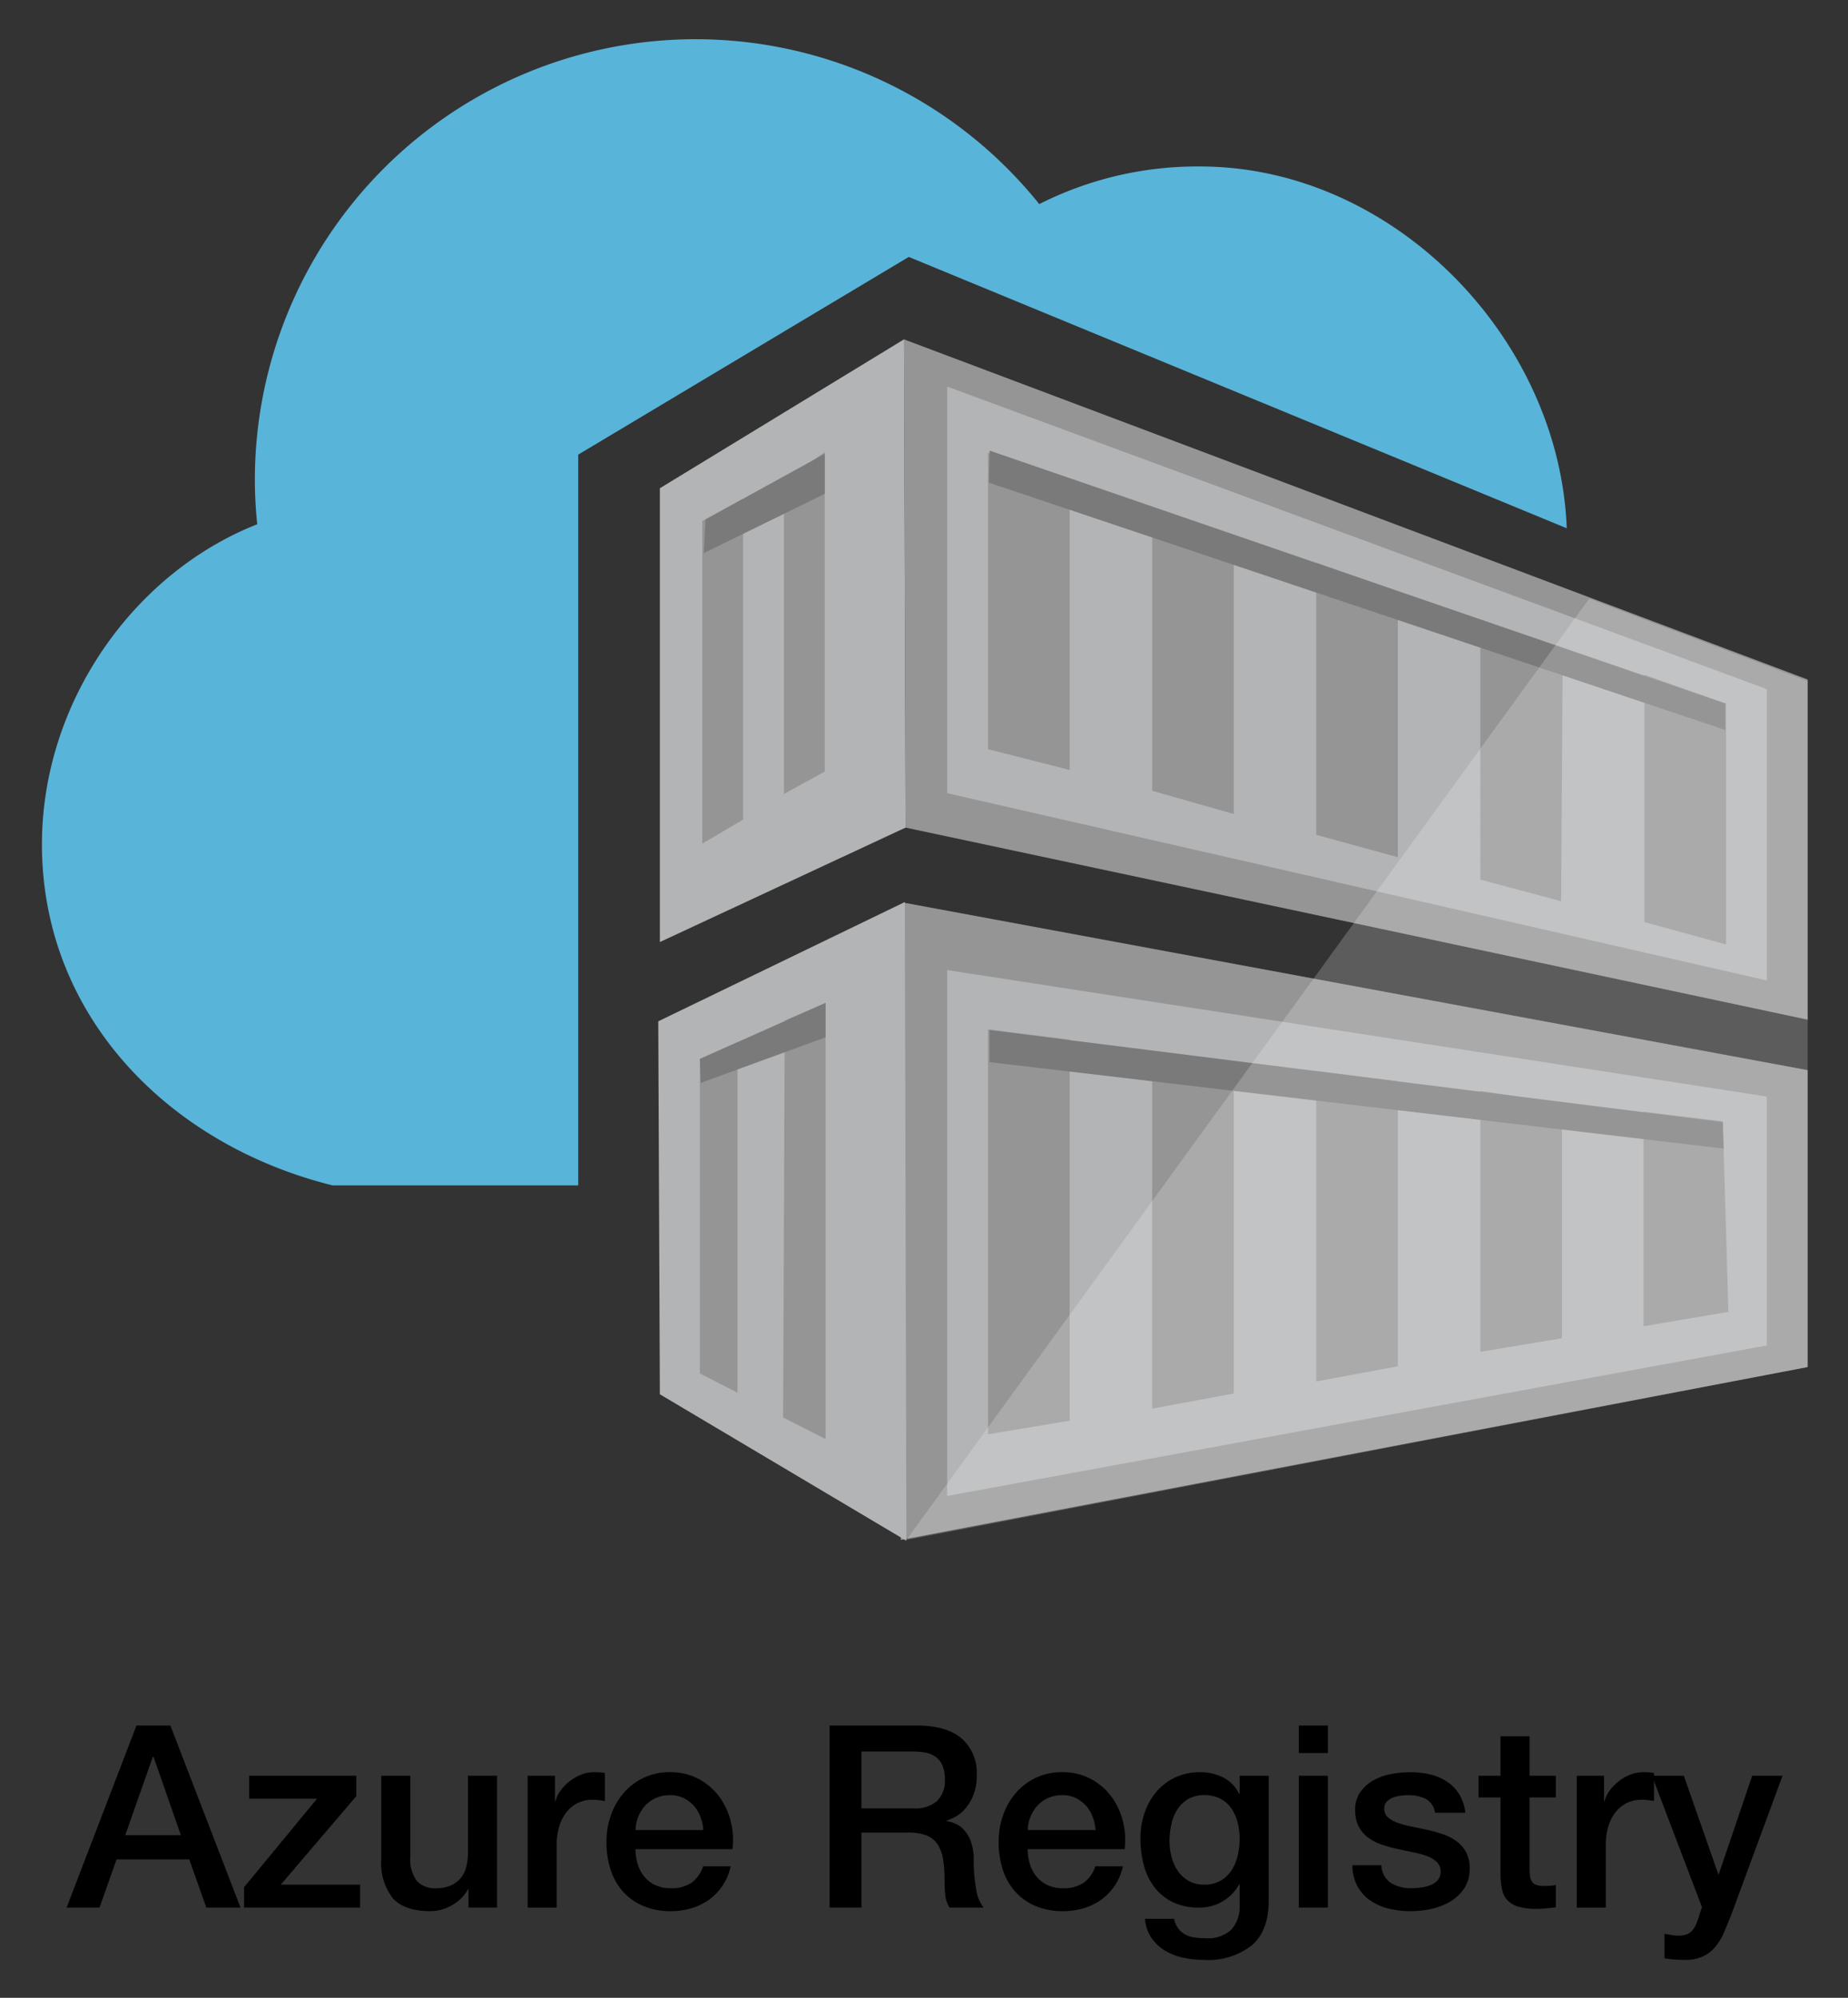 <svg id="Layer_1" data-name="Layer 1" xmlns="http://www.w3.org/2000/svg" viewBox="26.56 17.2 230.88 249.6"><rect x="26.56" y="17.2" width="230.88" height="249.6" fill="#333333" stroke="none"/><defs><style>.cls-1,.cls-6{isolation:isolate;}.cls-2{fill:#59b4d9;}.cls-3{fill:#959595;}.cls-4{fill:#b3b4b5;}.cls-5{fill:#7a7a7a;}.cls-6{opacity:0.2;}.cls-7{fill:#fff;}</style></defs><title>azureregistry</title><g class="cls-1"><path d="M43.61,232.784h4.237l8.762,22.748H52.34l-2.134-6.021H41.125l-2.135,6.021H34.881Zm-1.402,13.7h6.946l-3.409-9.781h-.096Z"/><path d="M57.692,239.061H71.073v2.549L61.643,252.665h9.909v2.867H57.055V252.983l9.112-11.056h-8.475Z"/><path d="M88.66,255.532H85.091v-2.294h-.064a4.988,4.988,0,0,1-1.991,1.991,5.407,5.407,0,0,1-2.692.749q-3.25,0-4.699-1.609a7.063,7.063,0,0,1-1.45-4.858v-10.45h3.632v10.1a4.465,4.465,0,0,0,.829,3.059,3.016,3.016,0,0,0,2.326.893,4.592,4.592,0,0,0,1.912-.351,3.37,3.37,0,0,0,1.242-.94,3.598,3.598,0,0,0,.685-1.418,7.326,7.326,0,0,0,.207-1.783v-9.559h3.632Z"/><path d="M92.482,239.061h3.409v3.187h.064a3.669,3.669,0,0,1,.621-1.307,6.048,6.048,0,0,1,1.115-1.163,5.606,5.606,0,0,1,1.45-.844,4.347,4.347,0,0,1,1.625-.318,8.121,8.121,0,0,1,.876.031c.159.021.324.043.494.063v3.505q-.382-.063-.78-.111a6.484,6.484,0,0,0-.781-.048,4.175,4.175,0,0,0-1.736.366,3.989,3.989,0,0,0-1.418,1.083,5.314,5.314,0,0,0-.956,1.769,7.649,7.649,0,0,0-.351,2.421v7.838H92.482Z"/><path d="M105.959,248.236a6.313,6.313,0,0,0,.271,1.848,4.546,4.546,0,0,0,.812,1.562,3.913,3.913,0,0,0,1.37,1.067,4.52,4.52,0,0,0,1.976.398,4.361,4.361,0,0,0,2.564-.686,4.051,4.051,0,0,0,1.45-2.055h3.441a6.827,6.827,0,0,1-2.676,4.157,7.281,7.281,0,0,1-2.214,1.084,8.95,8.95,0,0,1-2.564.366,8.72,8.72,0,0,1-3.441-.638,7.113,7.113,0,0,1-2.533-1.784,7.572,7.572,0,0,1-1.561-2.739,11.145,11.145,0,0,1-.525-3.505,9.902,9.902,0,0,1,.558-3.329,8.512,8.512,0,0,1,1.593-2.772,7.47,7.47,0,0,1,5.814-2.596,7.391,7.391,0,0,1,3.489.812,7.663,7.663,0,0,1,2.564,2.151,8.707,8.707,0,0,1,1.481,3.074,9.436,9.436,0,0,1,.239,3.584Zm8.475-2.39a5.878,5.878,0,0,0-.366-1.656,4.412,4.412,0,0,0-.829-1.386,4.089,4.089,0,0,0-1.274-.956,3.755,3.755,0,0,0-1.672-.366,4.369,4.369,0,0,0-1.736.334,3.978,3.978,0,0,0-1.338.924,4.583,4.583,0,0,0-.892,1.387,4.833,4.833,0,0,0-.366,1.72Z"/><path d="M130.205,232.784h10.864q3.759,0,5.639,1.625a5.663,5.663,0,0,1,1.88,4.524,6.612,6.612,0,0,1-.479,2.692,5.864,5.864,0,0,1-1.115,1.72,4.36,4.36,0,0,1-1.258.94q-.621.286-.908.382v.063a4.094,4.094,0,0,1,1.1.319,3.241,3.241,0,0,1,1.099.812,4.445,4.445,0,0,1,.845,1.449,6.417,6.417,0,0,1,.334,2.23,20.144,20.144,0,0,0,.303,3.647,4.789,4.789,0,0,0,.939,2.342h-4.269a3.705,3.705,0,0,1-.526-1.625q-.08-.891-.08-1.721a16.393,16.393,0,0,0-.191-2.691,4.702,4.702,0,0,0-.701-1.88,2.972,2.972,0,0,0-1.386-1.1,6.124,6.124,0,0,0-2.246-.351H134.187v9.367h-3.982Zm3.982,10.354h6.531a4.142,4.142,0,0,0,2.899-.908,3.519,3.519,0,0,0,.988-2.724,4.226,4.226,0,0,0-.318-1.769,2.585,2.585,0,0,0-.876-1.067,3.233,3.233,0,0,0-1.274-.51,8.541,8.541,0,0,0-1.481-.127H134.187Z"/><path d="M154.959,248.236a6.281,6.281,0,0,0,.271,1.848,4.537,4.537,0,0,0,.812,1.562,3.913,3.913,0,0,0,1.37,1.067,4.521,4.521,0,0,0,1.976.398,4.359,4.359,0,0,0,2.564-.686,4.054,4.054,0,0,0,1.45-2.055h3.44a6.819,6.819,0,0,1-2.677,4.157,7.272,7.272,0,0,1-2.214,1.084,8.95,8.95,0,0,1-2.564.366,8.717,8.717,0,0,1-3.44-.638,7.1,7.1,0,0,1-2.533-1.784,7.559,7.559,0,0,1-1.562-2.739,11.131,11.131,0,0,1-.525-3.505,9.902,9.902,0,0,1,.558-3.329,8.512,8.512,0,0,1,1.593-2.772,7.47,7.47,0,0,1,5.814-2.596,7.393,7.393,0,0,1,3.489.812,7.673,7.673,0,0,1,2.564,2.151,8.697,8.697,0,0,1,1.48,3.074,9.417,9.417,0,0,1,.239,3.584Zm8.475-2.39a5.861,5.861,0,0,0-.366-1.656,4.395,4.395,0,0,0-.829-1.386,4.09,4.09,0,0,0-1.273-.956,3.759,3.759,0,0,0-1.673-.366,4.369,4.369,0,0,0-1.736.334,3.99,3.99,0,0,0-1.339.924,4.6,4.6,0,0,0-.892,1.387,4.844,4.844,0,0,0-.366,1.72Z"/><path d="M185.066,254.672q0,3.728-2.087,5.56a8.834,8.834,0,0,1-6.005,1.832,12.576,12.576,0,0,1-2.502-.255,7.426,7.426,0,0,1-2.293-.86,5.512,5.512,0,0,1-1.736-1.593,4.829,4.829,0,0,1-.829-2.422h3.632a2.912,2.912,0,0,0,.542,1.243,2.799,2.799,0,0,0,.907.748,3.449,3.449,0,0,0,1.164.351,10.839,10.839,0,0,0,1.338.08,4.236,4.236,0,0,0,3.217-1.083,4.389,4.389,0,0,0,1.02-3.122v-2.518h-.062a5.519,5.519,0,0,1-2.088,2.135,5.599,5.599,0,0,1-2.852.765,7.519,7.519,0,0,1-3.36-.685,6.399,6.399,0,0,1-2.294-1.88,7.797,7.797,0,0,1-1.322-2.756,12.993,12.993,0,0,1-.414-3.346,9.728,9.728,0,0,1,.51-3.154,8.047,8.047,0,0,1,1.465-2.628,7.017,7.017,0,0,1,2.342-1.8,7.127,7.127,0,0,1,3.139-.669,6.331,6.331,0,0,1,2.867.652,4.437,4.437,0,0,1,2.008,2.056h.062v-2.263h3.633Zm-8.061-2.007a3.997,3.997,0,0,0,2.055-.494,4.041,4.041,0,0,0,1.37-1.306,5.751,5.751,0,0,0,.765-1.849,9.251,9.251,0,0,0,.238-2.087,8.122,8.122,0,0,0-.254-2.038,5.464,5.464,0,0,0-.781-1.753,3.771,3.771,0,0,0-1.369-1.211,4.289,4.289,0,0,0-2.023-.445,3.822,3.822,0,0,0-2.039.51,4.075,4.075,0,0,0-1.338,1.322,5.691,5.691,0,0,0-.732,1.848,9.689,9.689,0,0,0-.224,2.055,7.813,7.813,0,0,0,.255,1.991,5.469,5.469,0,0,0,.781,1.736,4.148,4.148,0,0,0,1.338,1.242A3.79,3.79,0,0,0,177.006,252.665Z"/><path d="M188.826,232.784H192.457v3.441h-3.631Zm0,6.276H192.457v16.472h-3.631Z"/><path d="M199.147,250.243a2.736,2.736,0,0,0,1.211,2.23,4.764,4.764,0,0,0,2.517.638,9.607,9.607,0,0,0,1.163-.08,5.059,5.059,0,0,0,1.227-.303,2.313,2.313,0,0,0,.94-.653,1.57,1.57,0,0,0,.334-1.131,1.605,1.605,0,0,0-.51-1.146,3.534,3.534,0,0,0-1.227-.717,11.828,11.828,0,0,0-1.705-.462q-.955-.192-1.943-.415a18.088,18.088,0,0,1-1.959-.541,6.294,6.294,0,0,1-1.688-.86,3.975,3.975,0,0,1-1.194-1.386,4.41,4.41,0,0,1-.446-2.087,3.744,3.744,0,0,1,.653-2.246,5.001,5.001,0,0,1,1.656-1.466,7.218,7.218,0,0,1,2.23-.78,13.113,13.113,0,0,1,2.342-.223,10.717,10.717,0,0,1,2.438.271,6.627,6.627,0,0,1,2.102.876,5.143,5.143,0,0,1,1.562,1.577,5.441,5.441,0,0,1,.78,2.342h-3.791a2.264,2.264,0,0,0-1.194-1.753,4.969,4.969,0,0,0-2.151-.445,7.799,7.799,0,0,0-.907.063,4.185,4.185,0,0,0-.987.239,2.065,2.065,0,0,0-.781.51,1.214,1.214,0,0,0-.318.876,1.385,1.385,0,0,0,.462,1.083,3.635,3.635,0,0,0,1.211.685,11.813,11.813,0,0,0,1.704.462q.955.192,1.976.415.987.223,1.943.541a6.29,6.29,0,0,1,1.704.86,4.197,4.197,0,0,1,1.211,1.37,4.142,4.142,0,0,1,.462,2.039,4.429,4.429,0,0,1-.669,2.485,5.288,5.288,0,0,1-1.736,1.656,7.912,7.912,0,0,1-2.373.924,12.007,12.007,0,0,1-2.581.287,11.241,11.241,0,0,1-2.884-.351,6.712,6.712,0,0,1-2.293-1.067,5.137,5.137,0,0,1-1.529-1.784,5.658,5.658,0,0,1-.59-2.533Z"/><path d="M211.286,239.061h2.739V234.123h3.633v4.938h3.281v2.708H217.658v8.794a8.674,8.674,0,0,0,.048.987,1.72,1.72,0,0,0,.223.701,1.066,1.066,0,0,0,.526.43,2.576,2.576,0,0,0,.955.144q.382,0,.765-.016a3.756,3.756,0,0,0,.765-.112V255.5q-.606.064-1.179.128a10.786,10.786,0,0,1-1.179.063,8.075,8.075,0,0,1-2.311-.271,3.081,3.081,0,0,1-1.369-.797,2.745,2.745,0,0,1-.67-1.322,10.011,10.011,0,0,1-.207-1.815v-9.718h-2.739Z"/><path d="M223.552,239.061h3.409v3.187h.063a3.686,3.686,0,0,1,.621-1.307,6.048,6.048,0,0,1,1.115-1.163,5.601,5.601,0,0,1,1.45-.844,4.345,4.345,0,0,1,1.625-.318,8.093,8.093,0,0,1,.875.031c.16.021.324.043.494.063v3.505c-.255-.042-.516-.079-.78-.111a6.494,6.494,0,0,0-.78-.048,4.17,4.17,0,0,0-1.736.366,3.977,3.977,0,0,0-1.418,1.083,5.297,5.297,0,0,0-.956,1.769,7.663,7.663,0,0,0-.351,2.421v7.838h-3.632Z"/><path d="M232.95,239.061h3.982l4.301,12.298h.063l4.174-12.298h3.791l-6.403,17.363q-.447,1.116-.876,2.135a7.65,7.65,0,0,1-1.052,1.801,4.555,4.555,0,0,1-1.545,1.242,5.27,5.27,0,0,1-2.357.462,16.45,16.45,0,0,1-2.517-.191v-3.059c.297.043.584.091.859.144a4.568,4.568,0,0,0,.86.08,2.98,2.98,0,0,0,1.052-.159,1.754,1.754,0,0,0,.685-.463,2.836,2.836,0,0,0,.462-.717,7.099,7.099,0,0,0,.351-.955l.414-1.274Z"/></g><path class="cls-2" d="M98.8,165.3H68.1c-20.5-5.1-36.3-21.2-36.3-42.6,0-17.7,11.4-33.9,26.9-40a52.529,52.529,0,0,1-.3-5.6,55.058,55.058,0,0,1,98-34.4A43.684,43.684,0,0,1,176.5,38c24.1,0,44.9,21.4,45.8,45.2L140.1,49.3,98.8,74Z"/><path class="cls-3" d="M252.4,188,139.1,209.6l.5-79.6,112.8,20.9ZM139.5,59.6l112.9,42.5v42.5l-112.7-24"/><path class="cls-4" d="M139.7,120.6,109,134.9V78.2l30.5-18.6m107.8,80.1L144.9,116.3V65.5l102.4,37.8v36.4ZM191,121.5l10.2,2.8V91.1L191,87.5ZM180.7,84.3l-10.2-3.7V116l10.2,2.9Zm30.8,42.8,10.1,2.7.2-31.6-10.3-3.4ZM150,110.8l10.2,2.6V77.2L150,73.8Zm92.2-5.7L232,101.5v30.9l10.2,2.8Zm-97.3,33.3v65.7l102.4-18.8V154.2Zm5.1,58V145.8l10.2,1.3v47.6Zm30.7-5.1-10.2,1.9V148.5l10.2,1.5Zm10.3-1.5V151l10.2,1.3v35.6Zm30.7-5.4-10.2,1.7V153.5l10.2,1.5Zm20.8-3.3-10.6,1.8V156.1l9.9,1.2Z"/><path class="cls-3" d="M119.4,119.6l-5.1,3V82.3l5.1-2.8Zm10.2-45.9-5.1,3.5v39.2l5.1-2.8Z"/><path class="cls-4" d="M109,191.4l-.2-46.6,30.8-14.9.2,79.8"/><path class="cls-3" d="M118.7,191.2l-4.7-2.4V149.5l4.7-2.1Zm11-48.7-5.1,2.2-.2,49.6,5.3,2.7V142.5Z"/><path class="cls-5" d="M242.1,108.4l-92-30.9.1-4,91.9,31.6Zm-.3,49-91.6-11.5v4l91.7,10.8ZM129.6,78.9v-5l-14.9,8.2-.2,4.2Zm-15.5,73.6,15.6-5.7v-4.3l-15.7,7Z"/><g class="cls-6"><path class="cls-7" d="M252.4,102.3V188L139.8,209.6,225.1,92Z"/></g></svg>